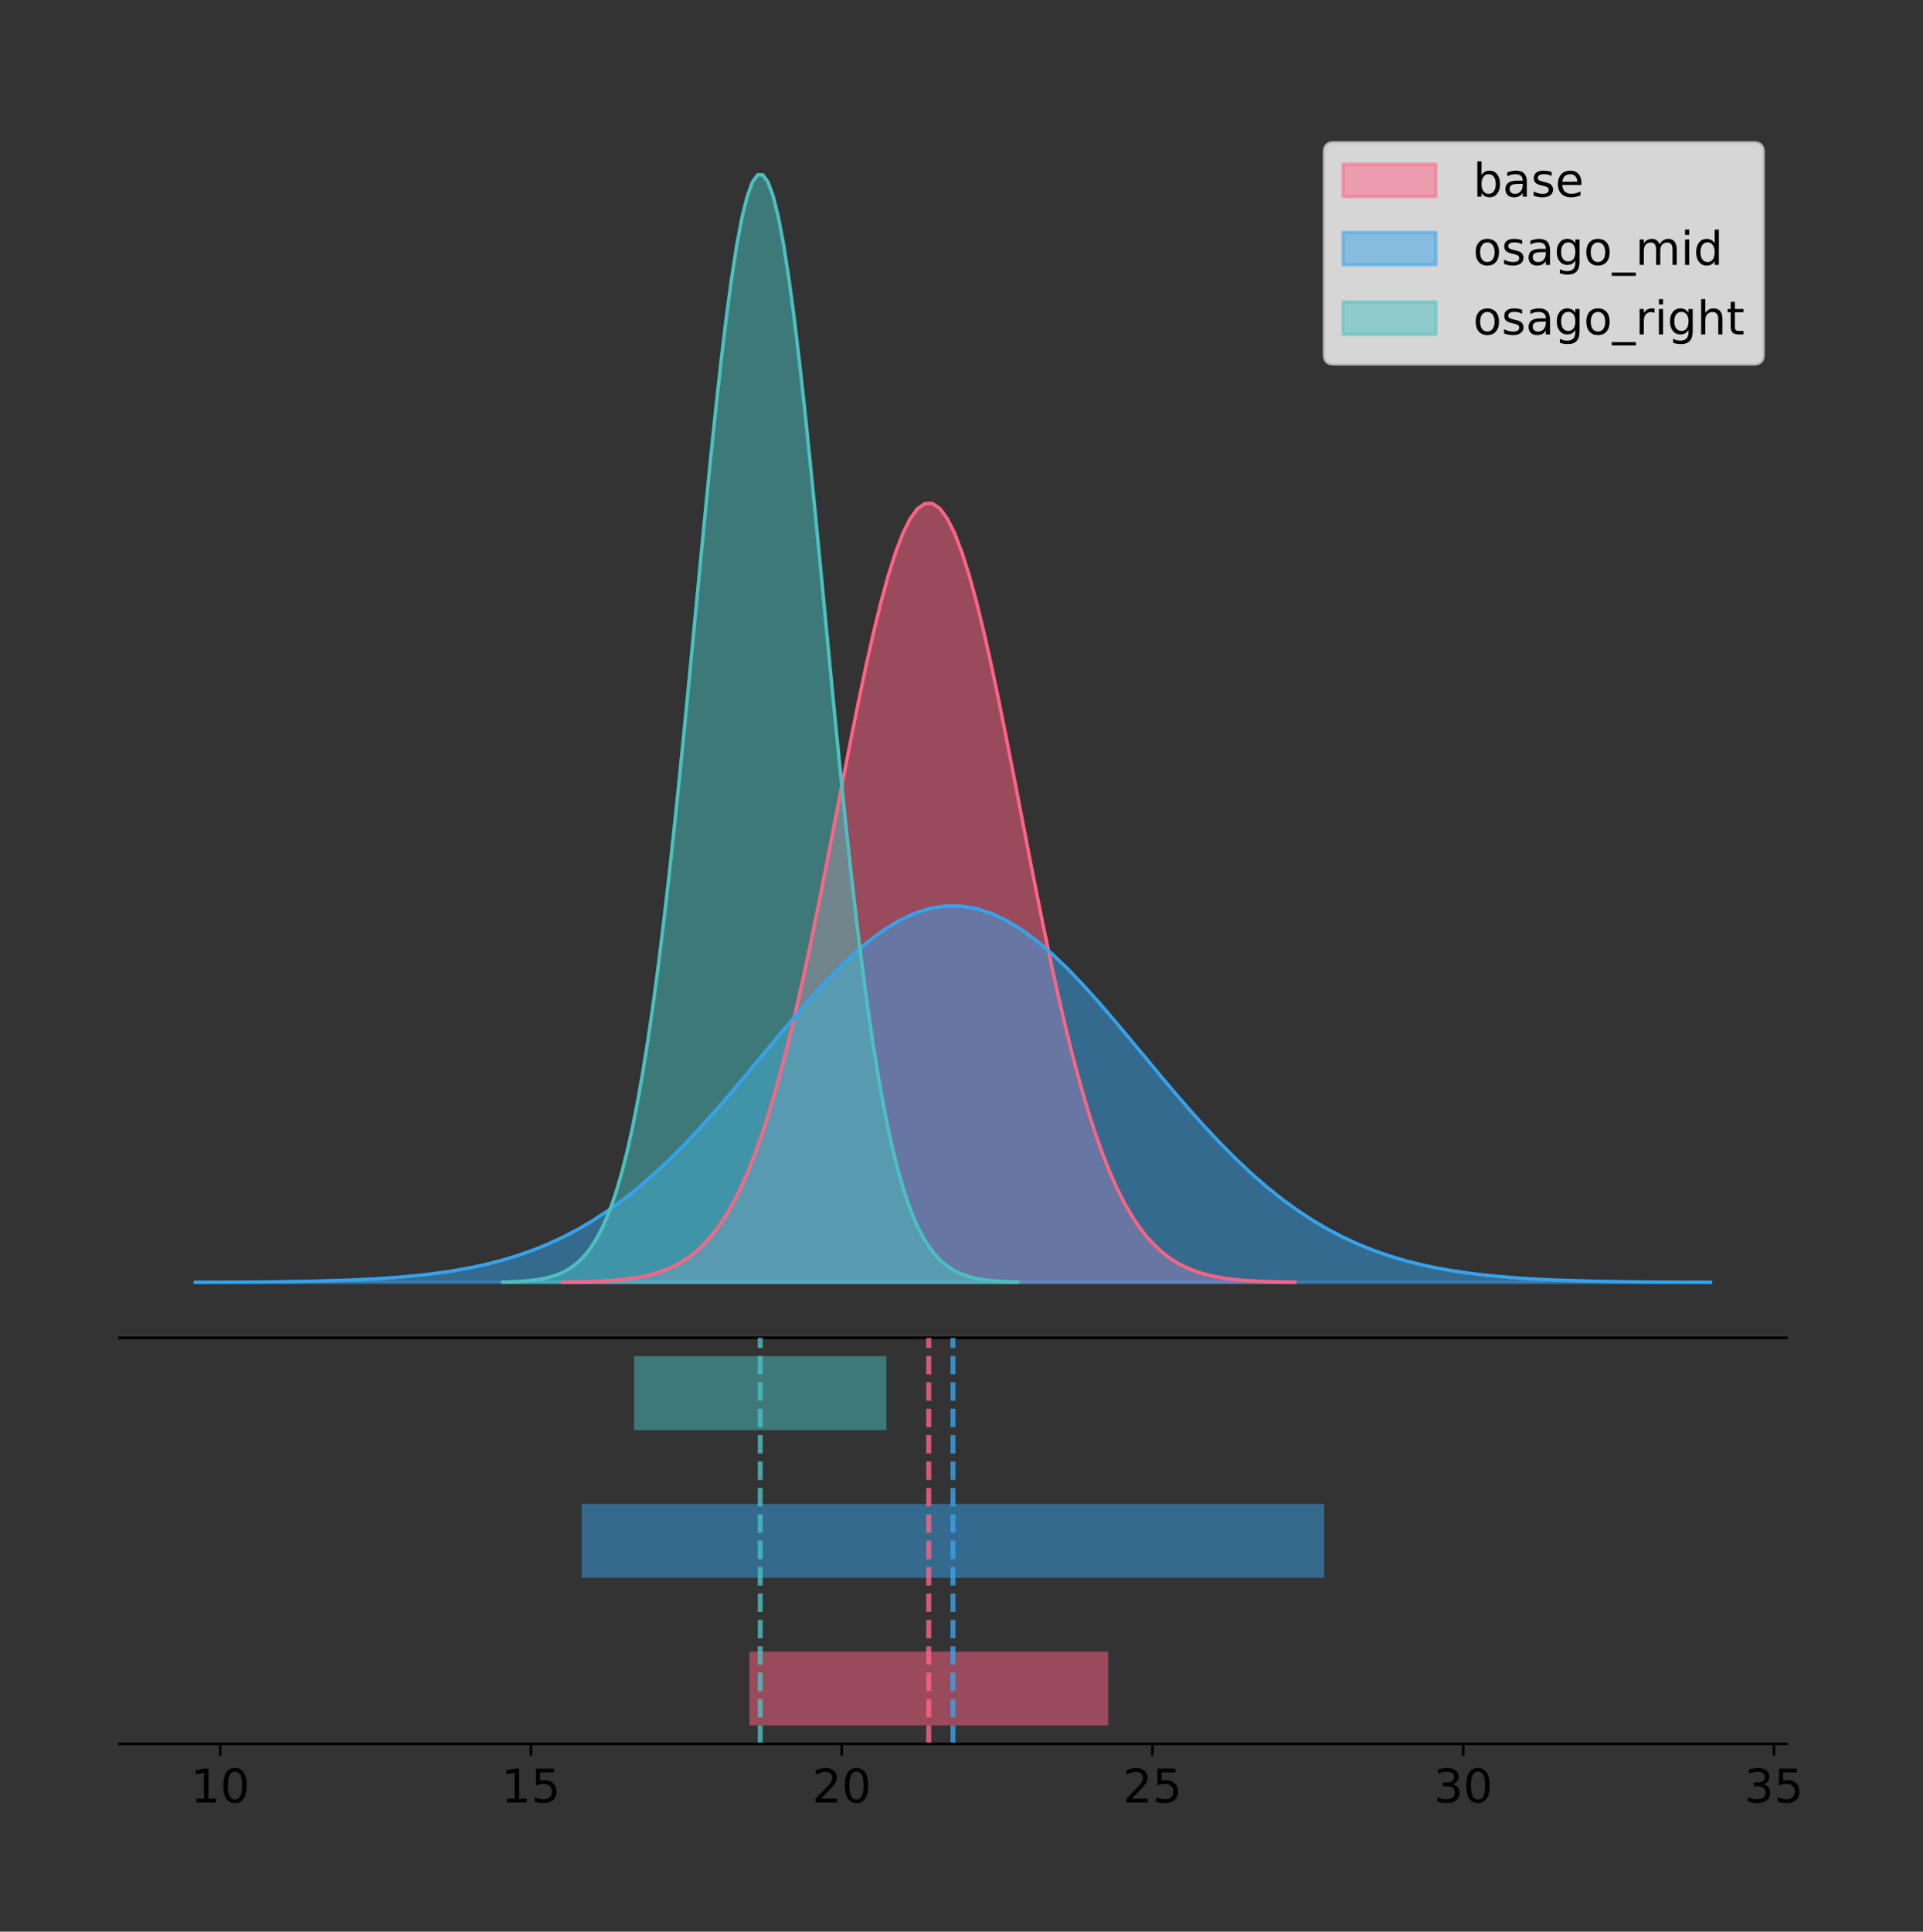<?xml version="1.0" encoding="utf-8" standalone="no"?>
<!DOCTYPE svg PUBLIC "-//W3C//DTD SVG 1.1//EN"
  "http://www.w3.org/Graphics/SVG/1.1/DTD/svg11.dtd">
<!-- Created with matplotlib (https://matplotlib.org/) -->
<svg height="581.789pt" version="1.1" viewBox="0 0 579.346 581.789" width="579.346pt" xmlns="http://www.w3.org/2000/svg" xmlns:xlink="http://www.w3.org/1999/xlink">
 <rect x="0" y="0" width="579.346" height="581.789" fill="#333333" stroke="none"/>
 <defs>
  <style type="text/css">
*{stroke-linecap:butt;stroke-linejoin:round;}
  </style>
 </defs>
 <g id="figure_1">
  <g id="patch_1">
   <path d="M 0 581.789 
L 579.346 581.789 
L 579.346 0 
L 0 0 
z
" style="fill:none;"/>
  </g>
  <g id="axes_1">
   <g id="patch_2">
    <path d="M 36 402.93 
L 538.2 402.93 
L 538.2 36 
L 36 36 
z
" style="fill:none;"/>
   </g>
   <g id="PolyCollection_1">
    <defs>
     <path d="M 169.499 -195.538 
L 169.499 -195.617 
L 171.727 -195.646 
L 173.956 -195.686 
L 176.184 -195.74 
L 178.413 -195.81 
L 180.641 -195.903 
L 182.87 -196.025 
L 185.098 -196.183 
L 187.326 -196.386 
L 189.555 -196.647 
L 191.783 -196.978 
L 194.012 -197.395 
L 196.24 -197.919 
L 198.469 -198.569 
L 200.697 -199.372 
L 202.926 -200.357 
L 205.154 -201.555 
L 207.383 -203.002 
L 209.611 -204.736 
L 211.839 -206.8 
L 214.068 -209.238 
L 216.296 -212.094 
L 218.525 -215.415 
L 220.753 -219.248 
L 222.982 -223.635 
L 225.21 -228.617 
L 227.439 -234.23 
L 229.667 -240.5 
L 231.895 -247.446 
L 234.124 -255.075 
L 236.352 -263.381 
L 238.581 -272.343 
L 240.809 -281.922 
L 243.038 -292.064 
L 245.266 -302.695 
L 247.495 -313.722 
L 249.723 -325.036 
L 251.952 -336.509 
L 254.18 -347.999 
L 256.408 -359.354 
L 258.637 -370.408 
L 260.865 -380.993 
L 263.094 -390.938 
L 265.322 -400.077 
L 267.551 -408.25 
L 269.779 -415.31 
L 272.008 -421.126 
L 274.236 -425.588 
L 276.464 -428.612 
L 278.693 -430.139 
L 280.921 -430.139 
L 283.15 -428.612 
L 285.378 -425.588 
L 287.607 -421.126 
L 289.835 -415.31 
L 292.064 -408.25 
L 294.292 -400.077 
L 296.521 -390.938 
L 298.749 -380.993 
L 300.977 -370.408 
L 303.206 -359.354 
L 305.434 -347.999 
L 307.663 -336.509 
L 309.891 -325.036 
L 312.12 -313.722 
L 314.348 -302.695 
L 316.577 -292.064 
L 318.805 -281.922 
L 321.034 -272.343 
L 323.262 -263.381 
L 325.49 -255.075 
L 327.719 -247.446 
L 329.947 -240.5 
L 332.176 -234.23 
L 334.404 -228.617 
L 336.633 -223.635 
L 338.861 -219.248 
L 341.09 -215.415 
L 343.318 -212.094 
L 345.546 -209.238 
L 347.775 -206.8 
L 350.003 -204.736 
L 352.232 -203.002 
L 354.46 -201.555 
L 356.689 -200.357 
L 358.917 -199.372 
L 361.146 -198.569 
L 363.374 -197.919 
L 365.603 -197.395 
L 367.831 -196.978 
L 370.059 -196.647 
L 372.288 -196.386 
L 374.516 -196.183 
L 376.745 -196.025 
L 378.973 -195.903 
L 381.202 -195.81 
L 383.43 -195.74 
L 385.659 -195.686 
L 387.887 -195.646 
L 390.116 -195.617 
L 390.116 -195.538 
L 390.116 -195.538 
L 387.887 -195.538 
L 385.659 -195.538 
L 383.43 -195.538 
L 381.202 -195.538 
L 378.973 -195.538 
L 376.745 -195.538 
L 374.516 -195.538 
L 372.288 -195.538 
L 370.059 -195.538 
L 367.831 -195.538 
L 365.603 -195.538 
L 363.374 -195.538 
L 361.146 -195.538 
L 358.917 -195.538 
L 356.689 -195.538 
L 354.46 -195.538 
L 352.232 -195.538 
L 350.003 -195.538 
L 347.775 -195.538 
L 345.546 -195.538 
L 343.318 -195.538 
L 341.09 -195.538 
L 338.861 -195.538 
L 336.633 -195.538 
L 334.404 -195.538 
L 332.176 -195.538 
L 329.947 -195.538 
L 327.719 -195.538 
L 325.49 -195.538 
L 323.262 -195.538 
L 321.034 -195.538 
L 318.805 -195.538 
L 316.577 -195.538 
L 314.348 -195.538 
L 312.12 -195.538 
L 309.891 -195.538 
L 307.663 -195.538 
L 305.434 -195.538 
L 303.206 -195.538 
L 300.977 -195.538 
L 298.749 -195.538 
L 296.521 -195.538 
L 294.292 -195.538 
L 292.064 -195.538 
L 289.835 -195.538 
L 287.607 -195.538 
L 285.378 -195.538 
L 283.15 -195.538 
L 280.921 -195.538 
L 278.693 -195.538 
L 276.464 -195.538 
L 274.236 -195.538 
L 272.008 -195.538 
L 269.779 -195.538 
L 267.551 -195.538 
L 265.322 -195.538 
L 263.094 -195.538 
L 260.865 -195.538 
L 258.637 -195.538 
L 256.408 -195.538 
L 254.18 -195.538 
L 251.952 -195.538 
L 249.723 -195.538 
L 247.495 -195.538 
L 245.266 -195.538 
L 243.038 -195.538 
L 240.809 -195.538 
L 238.581 -195.538 
L 236.352 -195.538 
L 234.124 -195.538 
L 231.895 -195.538 
L 229.667 -195.538 
L 227.439 -195.538 
L 225.21 -195.538 
L 222.982 -195.538 
L 220.753 -195.538 
L 218.525 -195.538 
L 216.296 -195.538 
L 214.068 -195.538 
L 211.839 -195.538 
L 209.611 -195.538 
L 207.383 -195.538 
L 205.154 -195.538 
L 202.926 -195.538 
L 200.697 -195.538 
L 198.469 -195.538 
L 196.24 -195.538 
L 194.012 -195.538 
L 191.783 -195.538 
L 189.555 -195.538 
L 187.326 -195.538 
L 185.098 -195.538 
L 182.87 -195.538 
L 180.641 -195.538 
L 178.413 -195.538 
L 176.184 -195.538 
L 173.956 -195.538 
L 171.727 -195.538 
L 169.499 -195.538 
z
" id="m9395d5d2f1" style="stroke:#ff6384;stroke-opacity:0.5;"/>
    </defs>
    <g clip-path="url(#p1efef639a6)">
     <use style="fill:#ff6384;fill-opacity:0.5;stroke:#ff6384;stroke-opacity:0.5;" x="0" xlink:href="#m9395d5d2f1" y="581.789"/>
    </g>
   </g>
   <g id="PolyCollection_2">
    <defs>
     <path d="M 58.827 -195.538 
L 58.827 -195.576 
L 63.439 -195.59 
L 68.05 -195.61 
L 72.662 -195.635 
L 77.274 -195.67 
L 81.885 -195.715 
L 86.497 -195.773 
L 91.108 -195.85 
L 95.72 -195.948 
L 100.331 -196.074 
L 104.943 -196.234 
L 109.555 -196.436 
L 114.166 -196.688 
L 118.778 -197.003 
L 123.389 -197.391 
L 128.001 -197.867 
L 132.612 -198.446 
L 137.224 -199.145 
L 141.836 -199.983 
L 146.447 -200.98 
L 151.059 -202.158 
L 155.67 -203.538 
L 160.282 -205.143 
L 164.893 -206.995 
L 169.505 -209.115 
L 174.117 -211.523 
L 178.728 -214.235 
L 183.34 -217.265 
L 187.951 -220.621 
L 192.563 -224.308 
L 197.174 -228.322 
L 201.786 -232.652 
L 206.398 -237.282 
L 211.009 -242.182 
L 215.621 -247.32 
L 220.232 -252.648 
L 224.844 -258.115 
L 229.455 -263.659 
L 234.067 -269.212 
L 238.679 -274.699 
L 243.29 -280.04 
L 247.902 -285.155 
L 252.513 -289.961 
L 257.125 -294.378 
L 261.736 -298.327 
L 266.348 -301.738 
L 270.96 -304.549 
L 275.571 -306.705 
L 280.183 -308.167 
L 284.794 -308.905 
L 289.406 -308.905 
L 294.017 -308.167 
L 298.629 -306.705 
L 303.24 -304.549 
L 307.852 -301.738 
L 312.464 -298.327 
L 317.075 -294.378 
L 321.687 -289.961 
L 326.298 -285.155 
L 330.91 -280.04 
L 335.521 -274.699 
L 340.133 -269.212 
L 344.745 -263.659 
L 349.356 -258.115 
L 353.968 -252.648 
L 358.579 -247.32 
L 363.191 -242.182 
L 367.802 -237.282 
L 372.414 -232.652 
L 377.026 -228.322 
L 381.637 -224.308 
L 386.249 -220.621 
L 390.86 -217.265 
L 395.472 -214.235 
L 400.083 -211.523 
L 404.695 -209.115 
L 409.307 -206.995 
L 413.918 -205.143 
L 418.53 -203.538 
L 423.141 -202.158 
L 427.753 -200.98 
L 432.364 -199.983 
L 436.976 -199.145 
L 441.588 -198.446 
L 446.199 -197.867 
L 450.811 -197.391 
L 455.422 -197.003 
L 460.034 -196.688 
L 464.645 -196.436 
L 469.257 -196.234 
L 473.869 -196.074 
L 478.48 -195.948 
L 483.092 -195.85 
L 487.703 -195.773 
L 492.315 -195.715 
L 496.926 -195.67 
L 501.538 -195.635 
L 506.15 -195.61 
L 510.761 -195.59 
L 515.373 -195.576 
L 515.373 -195.538 
L 515.373 -195.538 
L 510.761 -195.538 
L 506.15 -195.538 
L 501.538 -195.538 
L 496.926 -195.538 
L 492.315 -195.538 
L 487.703 -195.538 
L 483.092 -195.538 
L 478.48 -195.538 
L 473.869 -195.538 
L 469.257 -195.538 
L 464.645 -195.538 
L 460.034 -195.538 
L 455.422 -195.538 
L 450.811 -195.538 
L 446.199 -195.538 
L 441.588 -195.538 
L 436.976 -195.538 
L 432.364 -195.538 
L 427.753 -195.538 
L 423.141 -195.538 
L 418.53 -195.538 
L 413.918 -195.538 
L 409.307 -195.538 
L 404.695 -195.538 
L 400.083 -195.538 
L 395.472 -195.538 
L 390.86 -195.538 
L 386.249 -195.538 
L 381.637 -195.538 
L 377.026 -195.538 
L 372.414 -195.538 
L 367.802 -195.538 
L 363.191 -195.538 
L 358.579 -195.538 
L 353.968 -195.538 
L 349.356 -195.538 
L 344.745 -195.538 
L 340.133 -195.538 
L 335.521 -195.538 
L 330.91 -195.538 
L 326.298 -195.538 
L 321.687 -195.538 
L 317.075 -195.538 
L 312.464 -195.538 
L 307.852 -195.538 
L 303.24 -195.538 
L 298.629 -195.538 
L 294.017 -195.538 
L 289.406 -195.538 
L 284.794 -195.538 
L 280.183 -195.538 
L 275.571 -195.538 
L 270.96 -195.538 
L 266.348 -195.538 
L 261.736 -195.538 
L 257.125 -195.538 
L 252.513 -195.538 
L 247.902 -195.538 
L 243.29 -195.538 
L 238.679 -195.538 
L 234.067 -195.538 
L 229.455 -195.538 
L 224.844 -195.538 
L 220.232 -195.538 
L 215.621 -195.538 
L 211.009 -195.538 
L 206.398 -195.538 
L 201.786 -195.538 
L 197.174 -195.538 
L 192.563 -195.538 
L 187.951 -195.538 
L 183.34 -195.538 
L 178.728 -195.538 
L 174.117 -195.538 
L 169.505 -195.538 
L 164.893 -195.538 
L 160.282 -195.538 
L 155.67 -195.538 
L 151.059 -195.538 
L 146.447 -195.538 
L 141.836 -195.538 
L 137.224 -195.538 
L 132.612 -195.538 
L 128.001 -195.538 
L 123.389 -195.538 
L 118.778 -195.538 
L 114.166 -195.538 
L 109.555 -195.538 
L 104.943 -195.538 
L 100.331 -195.538 
L 95.72 -195.538 
L 91.108 -195.538 
L 86.497 -195.538 
L 81.885 -195.538 
L 77.274 -195.538 
L 72.662 -195.538 
L 68.05 -195.538 
L 63.439 -195.538 
L 58.827 -195.538 
z
" id="mced1c2f657" style="stroke:#36a2eb;stroke-opacity:0.5;"/>
    </defs>
    <g clip-path="url(#p1efef639a6)">
     <use style="fill:#36a2eb;fill-opacity:0.5;stroke:#36a2eb;stroke-opacity:0.5;" x="0" xlink:href="#mced1c2f657" y="581.789"/>
    </g>
   </g>
   <g id="PolyCollection_3">
    <defs>
     <path d="M 151.453 -195.538 
L 151.453 -195.65 
L 153.02 -195.692 
L 154.587 -195.749 
L 156.155 -195.825 
L 157.722 -195.925 
L 159.289 -196.058 
L 160.856 -196.23 
L 162.424 -196.455 
L 163.991 -196.744 
L 165.558 -197.115 
L 167.126 -197.585 
L 168.693 -198.179 
L 170.26 -198.923 
L 171.827 -199.848 
L 173.395 -200.99 
L 174.962 -202.39 
L 176.529 -204.093 
L 178.096 -206.151 
L 179.664 -208.617 
L 181.231 -211.552 
L 182.798 -215.017 
L 184.365 -219.078 
L 185.933 -223.801 
L 187.5 -229.25 
L 189.067 -235.488 
L 190.635 -242.572 
L 192.202 -250.552 
L 193.769 -259.468 
L 195.336 -269.344 
L 196.904 -280.192 
L 198.471 -292.002 
L 200.038 -304.744 
L 201.605 -318.365 
L 203.173 -332.786 
L 204.74 -347.901 
L 206.307 -363.58 
L 207.874 -379.667 
L 209.442 -395.98 
L 211.009 -412.318 
L 212.576 -428.462 
L 214.144 -444.18 
L 215.711 -459.23 
L 217.278 -473.372 
L 218.845 -486.366 
L 220.413 -497.987 
L 221.98 -508.025 
L 223.547 -516.294 
L 225.114 -522.64 
L 226.682 -526.94 
L 228.249 -529.111 
L 229.816 -529.111 
L 231.384 -526.94 
L 232.951 -522.64 
L 234.518 -516.294 
L 236.085 -508.025 
L 237.653 -497.987 
L 239.22 -486.366 
L 240.787 -473.372 
L 242.354 -459.23 
L 243.922 -444.18 
L 245.489 -428.462 
L 247.056 -412.318 
L 248.623 -395.98 
L 250.191 -379.667 
L 251.758 -363.58 
L 253.325 -347.901 
L 254.893 -332.786 
L 256.46 -318.365 
L 258.027 -304.744 
L 259.594 -292.002 
L 261.162 -280.192 
L 262.729 -269.344 
L 264.296 -259.468 
L 265.863 -250.552 
L 267.431 -242.572 
L 268.998 -235.488 
L 270.565 -229.25 
L 272.132 -223.801 
L 273.7 -219.078 
L 275.267 -215.017 
L 276.834 -211.552 
L 278.402 -208.617 
L 279.969 -206.151 
L 281.536 -204.093 
L 283.103 -202.39 
L 284.671 -200.99 
L 286.238 -199.848 
L 287.805 -198.923 
L 289.372 -198.179 
L 290.94 -197.585 
L 292.507 -197.115 
L 294.074 -196.744 
L 295.641 -196.455 
L 297.209 -196.23 
L 298.776 -196.058 
L 300.343 -195.925 
L 301.911 -195.825 
L 303.478 -195.749 
L 305.045 -195.692 
L 306.612 -195.65 
L 306.612 -195.538 
L 306.612 -195.538 
L 305.045 -195.538 
L 303.478 -195.538 
L 301.911 -195.538 
L 300.343 -195.538 
L 298.776 -195.538 
L 297.209 -195.538 
L 295.641 -195.538 
L 294.074 -195.538 
L 292.507 -195.538 
L 290.94 -195.538 
L 289.372 -195.538 
L 287.805 -195.538 
L 286.238 -195.538 
L 284.671 -195.538 
L 283.103 -195.538 
L 281.536 -195.538 
L 279.969 -195.538 
L 278.402 -195.538 
L 276.834 -195.538 
L 275.267 -195.538 
L 273.7 -195.538 
L 272.132 -195.538 
L 270.565 -195.538 
L 268.998 -195.538 
L 267.431 -195.538 
L 265.863 -195.538 
L 264.296 -195.538 
L 262.729 -195.538 
L 261.162 -195.538 
L 259.594 -195.538 
L 258.027 -195.538 
L 256.46 -195.538 
L 254.893 -195.538 
L 253.325 -195.538 
L 251.758 -195.538 
L 250.191 -195.538 
L 248.623 -195.538 
L 247.056 -195.538 
L 245.489 -195.538 
L 243.922 -195.538 
L 242.354 -195.538 
L 240.787 -195.538 
L 239.22 -195.538 
L 237.653 -195.538 
L 236.085 -195.538 
L 234.518 -195.538 
L 232.951 -195.538 
L 231.384 -195.538 
L 229.816 -195.538 
L 228.249 -195.538 
L 226.682 -195.538 
L 225.114 -195.538 
L 223.547 -195.538 
L 221.98 -195.538 
L 220.413 -195.538 
L 218.845 -195.538 
L 217.278 -195.538 
L 215.711 -195.538 
L 214.144 -195.538 
L 212.576 -195.538 
L 211.009 -195.538 
L 209.442 -195.538 
L 207.874 -195.538 
L 206.307 -195.538 
L 204.74 -195.538 
L 203.173 -195.538 
L 201.605 -195.538 
L 200.038 -195.538 
L 198.471 -195.538 
L 196.904 -195.538 
L 195.336 -195.538 
L 193.769 -195.538 
L 192.202 -195.538 
L 190.635 -195.538 
L 189.067 -195.538 
L 187.5 -195.538 
L 185.933 -195.538 
L 184.365 -195.538 
L 182.798 -195.538 
L 181.231 -195.538 
L 179.664 -195.538 
L 178.096 -195.538 
L 176.529 -195.538 
L 174.962 -195.538 
L 173.395 -195.538 
L 171.827 -195.538 
L 170.26 -195.538 
L 168.693 -195.538 
L 167.126 -195.538 
L 165.558 -195.538 
L 163.991 -195.538 
L 162.424 -195.538 
L 160.856 -195.538 
L 159.289 -195.538 
L 157.722 -195.538 
L 156.155 -195.538 
L 154.587 -195.538 
L 153.02 -195.538 
L 151.453 -195.538 
z
" id="mb4497f3a1d" style="stroke:#4bc0c0;stroke-opacity:0.5;"/>
    </defs>
    <g clip-path="url(#p1efef639a6)">
     <use style="fill:#4bc0c0;fill-opacity:0.5;stroke:#4bc0c0;stroke-opacity:0.5;" x="0" xlink:href="#mb4497f3a1d" y="581.789"/>
    </g>
   </g>
   <g id="line2d_1">
    <path clip-path="url(#p1efef639a6)" d="M 169.499 386.173 
L 171.727 386.143 
L 173.956 386.103 
L 176.184 386.05 
L 178.413 385.979 
L 180.641 385.886 
L 182.87 385.764 
L 185.098 385.606 
L 187.326 385.403 
L 189.555 385.143 
L 191.783 384.812 
L 194.012 384.394 
L 196.24 383.871 
L 198.469 383.22 
L 200.697 382.417 
L 202.926 381.432 
L 205.154 380.234 
L 207.383 378.787 
L 209.611 377.053 
L 211.839 374.989 
L 214.068 372.552 
L 216.296 369.696 
L 218.525 366.374 
L 220.753 362.542 
L 222.982 358.155 
L 225.21 353.172 
L 227.439 347.56 
L 229.667 341.29 
L 231.895 334.343 
L 234.124 326.714 
L 236.352 318.408 
L 238.581 309.447 
L 240.809 299.867 
L 243.038 289.725 
L 245.266 279.094 
L 247.495 268.067 
L 249.723 256.754 
L 251.952 245.281 
L 254.18 233.79 
L 256.408 222.436 
L 258.637 211.382 
L 260.865 200.797 
L 263.094 190.851 
L 265.322 181.712 
L 267.551 173.539 
L 269.779 166.48 
L 272.008 160.664 
L 274.236 156.201 
L 276.464 153.177 
L 278.693 151.65 
L 280.921 151.65 
L 283.15 153.177 
L 285.378 156.201 
L 287.607 160.664 
L 289.835 166.48 
L 292.064 173.539 
L 294.292 181.712 
L 296.521 190.851 
L 298.749 200.797 
L 300.977 211.382 
L 303.206 222.436 
L 305.434 233.79 
L 307.663 245.281 
L 309.891 256.754 
L 312.12 268.067 
L 314.348 279.094 
L 316.577 289.725 
L 318.805 299.867 
L 321.034 309.447 
L 323.262 318.408 
L 325.49 326.714 
L 327.719 334.343 
L 329.947 341.29 
L 332.176 347.56 
L 334.404 353.172 
L 336.633 358.155 
L 338.861 362.542 
L 341.09 366.374 
L 343.318 369.696 
L 345.546 372.552 
L 347.775 374.989 
L 350.003 377.053 
L 352.232 378.787 
L 354.46 380.234 
L 356.689 381.432 
L 358.917 382.417 
L 361.146 383.22 
L 363.374 383.871 
L 365.603 384.394 
L 367.831 384.812 
L 370.059 385.143 
L 372.288 385.403 
L 374.516 385.606 
L 376.745 385.764 
L 378.973 385.886 
L 381.202 385.979 
L 383.43 386.05 
L 385.659 386.103 
L 387.887 386.143 
L 390.116 386.173 
" style="fill:none;stroke:#ff6384;stroke-linecap:square;"/>
   </g>
   <g id="line2d_2">
    <path clip-path="url(#p1efef639a6)" d="M 58.827 386.213 
L 63.439 386.199 
L 68.05 386.18 
L 72.662 386.154 
L 77.274 386.12 
L 81.885 386.075 
L 86.497 386.016 
L 91.108 385.94 
L 95.72 385.841 
L 100.331 385.716 
L 104.943 385.556 
L 109.555 385.354 
L 114.166 385.101 
L 118.778 384.787 
L 123.389 384.398 
L 128.001 383.923 
L 132.612 383.344 
L 137.224 382.645 
L 141.836 381.806 
L 146.447 380.809 
L 151.059 379.631 
L 155.67 378.251 
L 160.282 376.646 
L 164.893 374.794 
L 169.505 372.674 
L 174.117 370.266 
L 178.728 367.554 
L 183.34 364.524 
L 187.951 361.168 
L 192.563 357.481 
L 197.174 353.467 
L 201.786 349.137 
L 206.398 344.508 
L 211.009 339.607 
L 215.621 334.47 
L 220.232 329.141 
L 224.844 323.674 
L 229.455 318.13 
L 234.067 312.577 
L 238.679 307.091 
L 243.29 301.749 
L 247.902 296.634 
L 252.513 291.828 
L 257.125 287.412 
L 261.736 283.462 
L 266.348 280.051 
L 270.96 277.241 
L 275.571 275.084 
L 280.183 273.623 
L 284.794 272.885 
L 289.406 272.885 
L 294.017 273.623 
L 298.629 275.084 
L 303.24 277.241 
L 307.852 280.051 
L 312.464 283.462 
L 317.075 287.412 
L 321.687 291.828 
L 326.298 296.634 
L 330.91 301.749 
L 335.521 307.091 
L 340.133 312.577 
L 344.745 318.13 
L 349.356 323.674 
L 353.968 329.141 
L 358.579 334.47 
L 363.191 339.607 
L 367.802 344.508 
L 372.414 349.137 
L 377.026 353.467 
L 381.637 357.481 
L 386.249 361.168 
L 390.86 364.524 
L 395.472 367.554 
L 400.083 370.266 
L 404.695 372.674 
L 409.307 374.794 
L 413.918 376.646 
L 418.53 378.251 
L 423.141 379.631 
L 427.753 380.809 
L 432.364 381.806 
L 436.976 382.645 
L 441.588 383.344 
L 446.199 383.923 
L 450.811 384.398 
L 455.422 384.787 
L 460.034 385.101 
L 464.645 385.354 
L 469.257 385.556 
L 473.869 385.716 
L 478.48 385.841 
L 483.092 385.94 
L 487.703 386.016 
L 492.315 386.075 
L 496.926 386.12 
L 501.538 386.154 
L 506.15 386.18 
L 510.761 386.199 
L 515.373 386.213 
" style="fill:none;stroke:#36a2eb;stroke-linecap:square;"/>
   </g>
   <g id="line2d_3">
    <path clip-path="url(#p1efef639a6)" d="M 151.453 386.139 
L 153.02 386.097 
L 154.587 386.04 
L 156.155 385.965 
L 157.722 385.864 
L 159.289 385.732 
L 160.856 385.559 
L 162.424 385.334 
L 163.991 385.045 
L 165.558 384.675 
L 167.126 384.204 
L 168.693 383.61 
L 170.26 382.867 
L 171.827 381.941 
L 173.395 380.799 
L 174.962 379.399 
L 176.529 377.696 
L 178.096 375.639 
L 179.664 373.172 
L 181.231 370.238 
L 182.798 366.772 
L 184.365 362.711 
L 185.933 357.989 
L 187.5 352.539 
L 189.067 346.301 
L 190.635 339.217 
L 192.202 331.237 
L 193.769 322.322 
L 195.336 312.445 
L 196.904 301.597 
L 198.471 289.787 
L 200.038 277.045 
L 201.605 263.424 
L 203.173 249.004 
L 204.74 233.888 
L 206.307 218.209 
L 207.874 202.123 
L 209.442 185.809 
L 211.009 169.471 
L 212.576 153.327 
L 214.144 137.61 
L 215.711 122.559 
L 217.278 108.418 
L 218.845 95.423 
L 220.413 83.803 
L 221.98 73.765 
L 223.547 65.495 
L 225.114 59.15 
L 226.682 54.85 
L 228.249 52.679 
L 229.816 52.679 
L 231.384 54.85 
L 232.951 59.15 
L 234.518 65.495 
L 236.085 73.765 
L 237.653 83.803 
L 239.22 95.423 
L 240.787 108.418 
L 242.354 122.559 
L 243.922 137.61 
L 245.489 153.327 
L 247.056 169.471 
L 248.623 185.809 
L 250.191 202.123 
L 251.758 218.209 
L 253.325 233.888 
L 254.893 249.004 
L 256.46 263.424 
L 258.027 277.045 
L 259.594 289.787 
L 261.162 301.597 
L 262.729 312.445 
L 264.296 322.322 
L 265.863 331.237 
L 267.431 339.217 
L 268.998 346.301 
L 270.565 352.539 
L 272.132 357.989 
L 273.7 362.711 
L 275.267 366.772 
L 276.834 370.238 
L 278.402 373.172 
L 279.969 375.639 
L 281.536 377.696 
L 283.103 379.399 
L 284.671 380.799 
L 286.238 381.941 
L 287.805 382.867 
L 289.372 383.61 
L 290.94 384.204 
L 292.507 384.675 
L 294.074 385.045 
L 295.641 385.334 
L 297.209 385.559 
L 298.776 385.732 
L 300.343 385.864 
L 301.911 385.965 
L 303.478 386.04 
L 305.045 386.097 
L 306.612 386.139 
" style="fill:none;stroke:#4bc0c0;stroke-linecap:square;"/>
   </g>
   <g id="patch_3">
    <path d="M 36 402.93 
L 538.2 402.93 
" style="fill:none;stroke:#000000;stroke-linecap:square;stroke-linejoin:miter;stroke-width:0.8;"/>
   </g>
   <g id="legend_1">
    <g id="patch_4">
     <path d="M 401.814 109.627 
L 528.4 109.627 
Q 531.2 109.627 531.2 106.827 
L 531.2 45.8 
Q 531.2 43 528.4 43 
L 401.814 43 
Q 399.014 43 399.014 45.8 
L 399.014 106.827 
Q 399.014 109.627 401.814 109.627 
z
" style="fill:#ffffff;opacity:0.8;stroke:#cccccc;stroke-linejoin:miter;"/>
    </g>
    <g id="patch_5">
     <path d="M 404.614 59.238 
L 432.614 59.238 
L 432.614 49.438 
L 404.614 49.438 
z
" style="fill:#ff6384;opacity:0.5;stroke:#ff6384;stroke-linejoin:miter;"/>
    </g>
    <g id="text_1">
     <!-- base -->
     <defs>
      <path d="M 48.688 27.297 
Q 48.688 37.203 44.609 42.844 
Q 40.531 48.484 33.406 48.484 
Q 26.266 48.484 22.188 42.844 
Q 18.109 37.203 18.109 27.297 
Q 18.109 17.391 22.188 11.75 
Q 26.266 6.109 33.406 6.109 
Q 40.531 6.109 44.609 11.75 
Q 48.688 17.391 48.688 27.297 
z
M 18.109 46.391 
Q 20.953 51.266 25.266 53.625 
Q 29.594 56 35.594 56 
Q 45.562 56 51.781 48.094 
Q 58.016 40.188 58.016 27.297 
Q 58.016 14.406 51.781 6.484 
Q 45.562 -1.422 35.594 -1.422 
Q 29.594 -1.422 25.266 0.953 
Q 20.953 3.328 18.109 8.203 
L 18.109 0 
L 9.078 0 
L 9.078 75.984 
L 18.109 75.984 
z
" id="DejaVuSans-98"/>
      <path d="M 34.281 27.484 
Q 23.391 27.484 19.188 25 
Q 14.984 22.516 14.984 16.5 
Q 14.984 11.719 18.141 8.906 
Q 21.297 6.109 26.703 6.109 
Q 34.188 6.109 38.703 11.406 
Q 43.219 16.703 43.219 25.484 
L 43.219 27.484 
z
M 52.203 31.203 
L 52.203 0 
L 43.219 0 
L 43.219 8.297 
Q 40.141 3.328 35.547 0.953 
Q 30.953 -1.422 24.312 -1.422 
Q 15.922 -1.422 10.953 3.297 
Q 6 8.016 6 15.922 
Q 6 25.141 12.172 29.828 
Q 18.359 34.516 30.609 34.516 
L 43.219 34.516 
L 43.219 35.406 
Q 43.219 41.609 39.141 45 
Q 35.062 48.391 27.688 48.391 
Q 23 48.391 18.547 47.266 
Q 14.109 46.141 10.016 43.891 
L 10.016 52.203 
Q 14.938 54.109 19.578 55.047 
Q 24.219 56 28.609 56 
Q 40.484 56 46.344 49.844 
Q 52.203 43.703 52.203 31.203 
z
" id="DejaVuSans-97"/>
      <path d="M 44.281 53.078 
L 44.281 44.578 
Q 40.484 46.531 36.375 47.5 
Q 32.281 48.484 27.875 48.484 
Q 21.188 48.484 17.844 46.438 
Q 14.5 44.391 14.5 40.281 
Q 14.5 37.156 16.891 35.375 
Q 19.281 33.594 26.516 31.984 
L 29.594 31.297 
Q 39.156 29.25 43.188 25.516 
Q 47.219 21.781 47.219 15.094 
Q 47.219 7.469 41.188 3.016 
Q 35.156 -1.422 24.609 -1.422 
Q 20.219 -1.422 15.453 -0.562 
Q 10.688 0.297 5.422 2 
L 5.422 11.281 
Q 10.406 8.688 15.234 7.391 
Q 20.062 6.109 24.812 6.109 
Q 31.156 6.109 34.562 8.281 
Q 37.984 10.453 37.984 14.406 
Q 37.984 18.062 35.516 20.016 
Q 33.062 21.969 24.703 23.781 
L 21.578 24.516 
Q 13.234 26.266 9.516 29.906 
Q 5.812 33.547 5.812 39.891 
Q 5.812 47.609 11.281 51.797 
Q 16.75 56 26.812 56 
Q 31.781 56 36.172 55.266 
Q 40.578 54.547 44.281 53.078 
z
" id="DejaVuSans-115"/>
      <path d="M 56.203 29.594 
L 56.203 25.203 
L 14.891 25.203 
Q 15.484 15.922 20.484 11.062 
Q 25.484 6.203 34.422 6.203 
Q 39.594 6.203 44.453 7.469 
Q 49.312 8.734 54.109 11.281 
L 54.109 2.781 
Q 49.266 0.734 44.188 -0.344 
Q 39.109 -1.422 33.891 -1.422 
Q 20.797 -1.422 13.156 6.188 
Q 5.516 13.812 5.516 26.812 
Q 5.516 40.234 12.766 48.109 
Q 20.016 56 32.328 56 
Q 43.359 56 49.781 48.891 
Q 56.203 41.797 56.203 29.594 
z
M 47.219 32.234 
Q 47.125 39.594 43.094 43.984 
Q 39.062 48.391 32.422 48.391 
Q 24.906 48.391 20.391 44.141 
Q 15.875 39.891 15.188 32.172 
z
" id="DejaVuSans-101"/>
     </defs>
     <g transform="translate(443.814 59.238)scale(0.14 -0.14)">
      <use xlink:href="#DejaVuSans-98"/>
      <use x="63.477" xlink:href="#DejaVuSans-97"/>
      <use x="124.756" xlink:href="#DejaVuSans-115"/>
      <use x="176.855" xlink:href="#DejaVuSans-101"/>
     </g>
    </g>
    <g id="patch_6">
     <path d="M 404.614 79.787 
L 432.614 79.787 
L 432.614 69.987 
L 404.614 69.987 
z
" style="fill:#36a2eb;opacity:0.5;stroke:#36a2eb;stroke-linejoin:miter;"/>
    </g>
    <g id="text_2">
     <!-- osago_mid -->
     <defs>
      <path d="M 30.609 48.391 
Q 23.391 48.391 19.188 42.75 
Q 14.984 37.109 14.984 27.297 
Q 14.984 17.484 19.156 11.844 
Q 23.344 6.203 30.609 6.203 
Q 37.797 6.203 41.984 11.859 
Q 46.188 17.531 46.188 27.297 
Q 46.188 37.016 41.984 42.703 
Q 37.797 48.391 30.609 48.391 
z
M 30.609 56 
Q 42.328 56 49.016 48.375 
Q 55.719 40.766 55.719 27.297 
Q 55.719 13.875 49.016 6.219 
Q 42.328 -1.422 30.609 -1.422 
Q 18.844 -1.422 12.172 6.219 
Q 5.516 13.875 5.516 27.297 
Q 5.516 40.766 12.172 48.375 
Q 18.844 56 30.609 56 
z
" id="DejaVuSans-111"/>
      <path d="M 45.406 27.984 
Q 45.406 37.75 41.375 43.109 
Q 37.359 48.484 30.078 48.484 
Q 22.859 48.484 18.828 43.109 
Q 14.797 37.75 14.797 27.984 
Q 14.797 18.266 18.828 12.891 
Q 22.859 7.516 30.078 7.516 
Q 37.359 7.516 41.375 12.891 
Q 45.406 18.266 45.406 27.984 
z
M 54.391 6.781 
Q 54.391 -7.172 48.188 -13.984 
Q 42 -20.797 29.203 -20.797 
Q 24.469 -20.797 20.266 -20.094 
Q 16.062 -19.391 12.109 -17.922 
L 12.109 -9.188 
Q 16.062 -11.328 19.922 -12.344 
Q 23.781 -13.375 27.781 -13.375 
Q 36.625 -13.375 41.016 -8.766 
Q 45.406 -4.156 45.406 5.172 
L 45.406 9.625 
Q 42.625 4.781 38.281 2.391 
Q 33.938 0 27.875 0 
Q 17.828 0 11.672 7.656 
Q 5.516 15.328 5.516 27.984 
Q 5.516 40.672 11.672 48.328 
Q 17.828 56 27.875 56 
Q 33.938 56 38.281 53.609 
Q 42.625 51.219 45.406 46.391 
L 45.406 54.688 
L 54.391 54.688 
z
" id="DejaVuSans-103"/>
      <path d="M 50.984 -16.609 
L 50.984 -23.578 
L -0.984 -23.578 
L -0.984 -16.609 
z
" id="DejaVuSans-95"/>
      <path d="M 52 44.188 
Q 55.375 50.25 60.062 53.125 
Q 64.75 56 71.094 56 
Q 79.641 56 84.281 50.016 
Q 88.922 44.047 88.922 33.016 
L 88.922 0 
L 79.891 0 
L 79.891 32.719 
Q 79.891 40.578 77.094 44.375 
Q 74.312 48.188 68.609 48.188 
Q 61.625 48.188 57.562 43.547 
Q 53.516 38.922 53.516 30.906 
L 53.516 0 
L 44.484 0 
L 44.484 32.719 
Q 44.484 40.625 41.703 44.406 
Q 38.922 48.188 33.109 48.188 
Q 26.219 48.188 22.156 43.531 
Q 18.109 38.875 18.109 30.906 
L 18.109 0 
L 9.078 0 
L 9.078 54.688 
L 18.109 54.688 
L 18.109 46.188 
Q 21.188 51.219 25.484 53.609 
Q 29.781 56 35.688 56 
Q 41.656 56 45.828 52.969 
Q 50 49.953 52 44.188 
z
" id="DejaVuSans-109"/>
      <path d="M 9.422 54.688 
L 18.406 54.688 
L 18.406 0 
L 9.422 0 
z
M 9.422 75.984 
L 18.406 75.984 
L 18.406 64.594 
L 9.422 64.594 
z
" id="DejaVuSans-105"/>
      <path d="M 45.406 46.391 
L 45.406 75.984 
L 54.391 75.984 
L 54.391 0 
L 45.406 0 
L 45.406 8.203 
Q 42.578 3.328 38.25 0.953 
Q 33.938 -1.422 27.875 -1.422 
Q 17.969 -1.422 11.734 6.484 
Q 5.516 14.406 5.516 27.297 
Q 5.516 40.188 11.734 48.094 
Q 17.969 56 27.875 56 
Q 33.938 56 38.25 53.625 
Q 42.578 51.266 45.406 46.391 
z
M 14.797 27.297 
Q 14.797 17.391 18.875 11.75 
Q 22.953 6.109 30.078 6.109 
Q 37.203 6.109 41.297 11.75 
Q 45.406 17.391 45.406 27.297 
Q 45.406 37.203 41.297 42.844 
Q 37.203 48.484 30.078 48.484 
Q 22.953 48.484 18.875 42.844 
Q 14.797 37.203 14.797 27.297 
z
" id="DejaVuSans-100"/>
     </defs>
     <g transform="translate(443.814 79.787)scale(0.14 -0.14)">
      <use xlink:href="#DejaVuSans-111"/>
      <use x="61.182" xlink:href="#DejaVuSans-115"/>
      <use x="113.281" xlink:href="#DejaVuSans-97"/>
      <use x="174.561" xlink:href="#DejaVuSans-103"/>
      <use x="238.037" xlink:href="#DejaVuSans-111"/>
      <use x="299.219" xlink:href="#DejaVuSans-95"/>
      <use x="349.219" xlink:href="#DejaVuSans-109"/>
      <use x="446.631" xlink:href="#DejaVuSans-105"/>
      <use x="474.414" xlink:href="#DejaVuSans-100"/>
     </g>
    </g>
    <g id="patch_7">
     <path d="M 404.614 100.726 
L 432.614 100.726 
L 432.614 90.926 
L 404.614 90.926 
z
" style="fill:#4bc0c0;opacity:0.5;stroke:#4bc0c0;stroke-linejoin:miter;"/>
    </g>
    <g id="text_3">
     <!-- osago_right -->
     <defs>
      <path d="M 41.109 46.297 
Q 39.594 47.172 37.812 47.578 
Q 36.031 48 33.891 48 
Q 26.266 48 22.188 43.047 
Q 18.109 38.094 18.109 28.812 
L 18.109 0 
L 9.078 0 
L 9.078 54.688 
L 18.109 54.688 
L 18.109 46.188 
Q 20.953 51.172 25.484 53.578 
Q 30.031 56 36.531 56 
Q 37.453 56 38.578 55.875 
Q 39.703 55.766 41.062 55.516 
z
" id="DejaVuSans-114"/>
      <path d="M 54.891 33.016 
L 54.891 0 
L 45.906 0 
L 45.906 32.719 
Q 45.906 40.484 42.875 44.328 
Q 39.844 48.188 33.797 48.188 
Q 26.516 48.188 22.312 43.547 
Q 18.109 38.922 18.109 30.906 
L 18.109 0 
L 9.078 0 
L 9.078 75.984 
L 18.109 75.984 
L 18.109 46.188 
Q 21.344 51.125 25.703 53.562 
Q 30.078 56 35.797 56 
Q 45.219 56 50.047 50.172 
Q 54.891 44.344 54.891 33.016 
z
" id="DejaVuSans-104"/>
      <path d="M 18.312 70.219 
L 18.312 54.688 
L 36.812 54.688 
L 36.812 47.703 
L 18.312 47.703 
L 18.312 18.016 
Q 18.312 11.328 20.141 9.422 
Q 21.969 7.516 27.594 7.516 
L 36.812 7.516 
L 36.812 0 
L 27.594 0 
Q 17.188 0 13.234 3.875 
Q 9.281 7.766 9.281 18.016 
L 9.281 47.703 
L 2.688 47.703 
L 2.688 54.688 
L 9.281 54.688 
L 9.281 70.219 
z
" id="DejaVuSans-116"/>
     </defs>
     <g transform="translate(443.814 100.726)scale(0.14 -0.14)">
      <use xlink:href="#DejaVuSans-111"/>
      <use x="61.182" xlink:href="#DejaVuSans-115"/>
      <use x="113.281" xlink:href="#DejaVuSans-97"/>
      <use x="174.561" xlink:href="#DejaVuSans-103"/>
      <use x="238.037" xlink:href="#DejaVuSans-111"/>
      <use x="299.219" xlink:href="#DejaVuSans-95"/>
      <use x="349.219" xlink:href="#DejaVuSans-114"/>
      <use x="390.332" xlink:href="#DejaVuSans-105"/>
      <use x="418.115" xlink:href="#DejaVuSans-103"/>
      <use x="481.592" xlink:href="#DejaVuSans-104"/>
      <use x="544.971" xlink:href="#DejaVuSans-116"/>
     </g>
    </g>
   </g>
  </g>
  <g id="axes_2">
   <g id="patch_8">
    <path d="M 36 525.24 
L 538.2 525.24 
L 538.2 402.93 
L 36 402.93 
z
" style="fill:none;"/>
   </g>
   <g id="patch_9">
    <path clip-path="url(#p0ba395b6f3)" d="M 225.756 519.68 
L 333.858 519.68 
L 333.858 497.442 
L 225.756 497.442 
z
" style="fill:#ff6384;opacity:0.5;"/>
   </g>
   <g id="patch_10">
    <path clip-path="url(#p0ba395b6f3)" d="M 175.246 475.204 
L 398.954 475.204 
L 398.954 452.966 
L 175.246 452.966 
z
" style="fill:#36a2eb;opacity:0.5;"/>
   </g>
   <g id="patch_11">
    <path clip-path="url(#p0ba395b6f3)" d="M 191.019 430.728 
L 267.047 430.728 
L 267.047 408.49 
L 191.019 408.49 
z
" style="fill:#4bc0c0;opacity:0.5;"/>
   </g>
   <g id="matplotlib.axis_1">
    <g id="xtick_1">
     <g id="line2d_4">
      <defs>
       <path d="M 0 0 
L 0 3.5 
" id="m4cd3a2d674" style="stroke:#000000;stroke-width:0.8;"/>
      </defs>
      <g>
       <use style="stroke:#000000;stroke-width:0.8;" x="66.349" xlink:href="#m4cd3a2d674" y="525.24"/>
      </g>
     </g>
     <g id="text_4">
      <!-- 10 -->
      <defs>
       <path d="M 12.406 8.297 
L 28.516 8.297 
L 28.516 63.922 
L 10.984 60.406 
L 10.984 69.391 
L 28.422 72.906 
L 38.281 72.906 
L 38.281 8.297 
L 54.391 8.297 
L 54.391 0 
L 12.406 0 
z
" id="DejaVuSans-49"/>
       <path d="M 31.781 66.406 
Q 24.172 66.406 20.328 58.906 
Q 16.5 51.422 16.5 36.375 
Q 16.5 21.391 20.328 13.891 
Q 24.172 6.391 31.781 6.391 
Q 39.453 6.391 43.281 13.891 
Q 47.125 21.391 47.125 36.375 
Q 47.125 51.422 43.281 58.906 
Q 39.453 66.406 31.781 66.406 
z
M 31.781 74.219 
Q 44.047 74.219 50.516 64.516 
Q 56.984 54.828 56.984 36.375 
Q 56.984 17.969 50.516 8.266 
Q 44.047 -1.422 31.781 -1.422 
Q 19.531 -1.422 13.062 8.266 
Q 6.594 17.969 6.594 36.375 
Q 6.594 54.828 13.062 64.516 
Q 19.531 74.219 31.781 74.219 
z
" id="DejaVuSans-48"/>
      </defs>
      <g transform="translate(57.442 542.878)scale(0.14 -0.14)">
       <use xlink:href="#DejaVuSans-49"/>
       <use x="63.623" xlink:href="#DejaVuSans-48"/>
      </g>
     </g>
    </g>
    <g id="xtick_2">
     <g id="line2d_5">
      <g>
       <use style="stroke:#000000;stroke-width:0.8;" x="159.967" xlink:href="#m4cd3a2d674" y="525.24"/>
      </g>
     </g>
     <g id="text_5">
      <!-- 15 -->
      <defs>
       <path d="M 10.797 72.906 
L 49.516 72.906 
L 49.516 64.594 
L 19.828 64.594 
L 19.828 46.734 
Q 21.969 47.469 24.109 47.828 
Q 26.266 48.188 28.422 48.188 
Q 40.625 48.188 47.75 41.5 
Q 54.891 34.812 54.891 23.391 
Q 54.891 11.625 47.562 5.094 
Q 40.234 -1.422 26.906 -1.422 
Q 22.312 -1.422 17.547 -0.641 
Q 12.797 0.141 7.719 1.703 
L 7.719 11.625 
Q 12.109 9.234 16.797 8.062 
Q 21.484 6.891 26.703 6.891 
Q 35.156 6.891 40.078 11.328 
Q 45.016 15.766 45.016 23.391 
Q 45.016 31 40.078 35.438 
Q 35.156 39.891 26.703 39.891 
Q 22.75 39.891 18.812 39.016 
Q 14.891 38.141 10.797 36.281 
z
" id="DejaVuSans-53"/>
      </defs>
      <g transform="translate(151.06 542.878)scale(0.14 -0.14)">
       <use xlink:href="#DejaVuSans-49"/>
       <use x="63.623" xlink:href="#DejaVuSans-53"/>
      </g>
     </g>
    </g>
    <g id="xtick_3">
     <g id="line2d_6">
      <g>
       <use style="stroke:#000000;stroke-width:0.8;" x="253.585" xlink:href="#m4cd3a2d674" y="525.24"/>
      </g>
     </g>
     <g id="text_6">
      <!-- 20 -->
      <defs>
       <path d="M 19.188 8.297 
L 53.609 8.297 
L 53.609 0 
L 7.328 0 
L 7.328 8.297 
Q 12.938 14.109 22.625 23.891 
Q 32.328 33.688 34.812 36.531 
Q 39.547 41.844 41.422 45.531 
Q 43.312 49.219 43.312 52.781 
Q 43.312 58.594 39.234 62.25 
Q 35.156 65.922 28.609 65.922 
Q 23.969 65.922 18.812 64.312 
Q 13.672 62.703 7.812 59.422 
L 7.812 69.391 
Q 13.766 71.781 18.938 73 
Q 24.125 74.219 28.422 74.219 
Q 39.75 74.219 46.484 68.547 
Q 53.219 62.891 53.219 53.422 
Q 53.219 48.922 51.531 44.891 
Q 49.859 40.875 45.406 35.406 
Q 44.188 33.984 37.641 27.219 
Q 31.109 20.453 19.188 8.297 
z
" id="DejaVuSans-50"/>
      </defs>
      <g transform="translate(244.677 542.878)scale(0.14 -0.14)">
       <use xlink:href="#DejaVuSans-50"/>
       <use x="63.623" xlink:href="#DejaVuSans-48"/>
      </g>
     </g>
    </g>
    <g id="xtick_4">
     <g id="line2d_7">
      <g>
       <use style="stroke:#000000;stroke-width:0.8;" x="347.203" xlink:href="#m4cd3a2d674" y="525.24"/>
      </g>
     </g>
     <g id="text_7">
      <!-- 25 -->
      <g transform="translate(338.295 542.878)scale(0.14 -0.14)">
       <use xlink:href="#DejaVuSans-50"/>
       <use x="63.623" xlink:href="#DejaVuSans-53"/>
      </g>
     </g>
    </g>
    <g id="xtick_5">
     <g id="line2d_8">
      <g>
       <use style="stroke:#000000;stroke-width:0.8;" x="440.82" xlink:href="#m4cd3a2d674" y="525.24"/>
      </g>
     </g>
     <g id="text_8">
      <!-- 30 -->
      <defs>
       <path d="M 40.578 39.312 
Q 47.656 37.797 51.625 33 
Q 55.609 28.219 55.609 21.188 
Q 55.609 10.406 48.188 4.484 
Q 40.766 -1.422 27.094 -1.422 
Q 22.516 -1.422 17.656 -0.516 
Q 12.797 0.391 7.625 2.203 
L 7.625 11.719 
Q 11.719 9.328 16.594 8.109 
Q 21.484 6.891 26.812 6.891 
Q 36.078 6.891 40.938 10.547 
Q 45.797 14.203 45.797 21.188 
Q 45.797 27.641 41.281 31.266 
Q 36.766 34.906 28.719 34.906 
L 20.219 34.906 
L 20.219 43.016 
L 29.109 43.016 
Q 36.375 43.016 40.234 45.922 
Q 44.094 48.828 44.094 54.297 
Q 44.094 59.906 40.109 62.906 
Q 36.141 65.922 28.719 65.922 
Q 24.656 65.922 20.016 65.031 
Q 15.375 64.156 9.812 62.312 
L 9.812 71.094 
Q 15.438 72.656 20.344 73.438 
Q 25.25 74.219 29.594 74.219 
Q 40.828 74.219 47.359 69.109 
Q 53.906 64.016 53.906 55.328 
Q 53.906 49.266 50.438 45.094 
Q 46.969 40.922 40.578 39.312 
z
" id="DejaVuSans-51"/>
      </defs>
      <g transform="translate(431.913 542.878)scale(0.14 -0.14)">
       <use xlink:href="#DejaVuSans-51"/>
       <use x="63.623" xlink:href="#DejaVuSans-48"/>
      </g>
     </g>
    </g>
    <g id="xtick_6">
     <g id="line2d_9">
      <g>
       <use style="stroke:#000000;stroke-width:0.8;" x="534.438" xlink:href="#m4cd3a2d674" y="525.24"/>
      </g>
     </g>
     <g id="text_9">
      <!-- 35 -->
      <g transform="translate(525.531 542.878)scale(0.14 -0.14)">
       <use xlink:href="#DejaVuSans-51"/>
       <use x="63.623" xlink:href="#DejaVuSans-53"/>
      </g>
     </g>
    </g>
   </g>
   <g id="line2d_10">
    <path clip-path="url(#p0ba395b6f3)" d="M 279.807 525.24 
L 279.807 402.93 
" style="fill:none;stroke:#ff6384;stroke-dasharray:5.55,2.4;stroke-dashoffset:0;stroke-opacity:0.8;stroke-width:1.5;"/>
   </g>
   <g id="line2d_11">
    <path clip-path="url(#p0ba395b6f3)" d="M 287.1 525.24 
L 287.1 402.93 
" style="fill:none;stroke:#36a2eb;stroke-dasharray:5.55,2.4;stroke-dashoffset:0;stroke-opacity:0.8;stroke-width:1.5;"/>
   </g>
   <g id="line2d_12">
    <path clip-path="url(#p0ba395b6f3)" d="M 229.033 525.24 
L 229.033 402.93 
" style="fill:none;stroke:#4bc0c0;stroke-dasharray:5.55,2.4;stroke-dashoffset:0;stroke-opacity:0.8;stroke-width:1.5;"/>
   </g>
   <g id="patch_12">
    <path d="M 36 525.24 
L 538.2 525.24 
" style="fill:none;stroke:#000000;stroke-linecap:square;stroke-linejoin:miter;stroke-width:0.8;"/>
   </g>
  </g>
 </g>
 <defs>
  <clipPath id="p1efef639a6">
   <rect height="366.93" width="502.2" x="36" y="36"/>
  </clipPath>
  <clipPath id="p0ba395b6f3">
   <rect height="122.31" width="502.2" x="36" y="402.93"/>
  </clipPath>
 </defs>
</svg>
